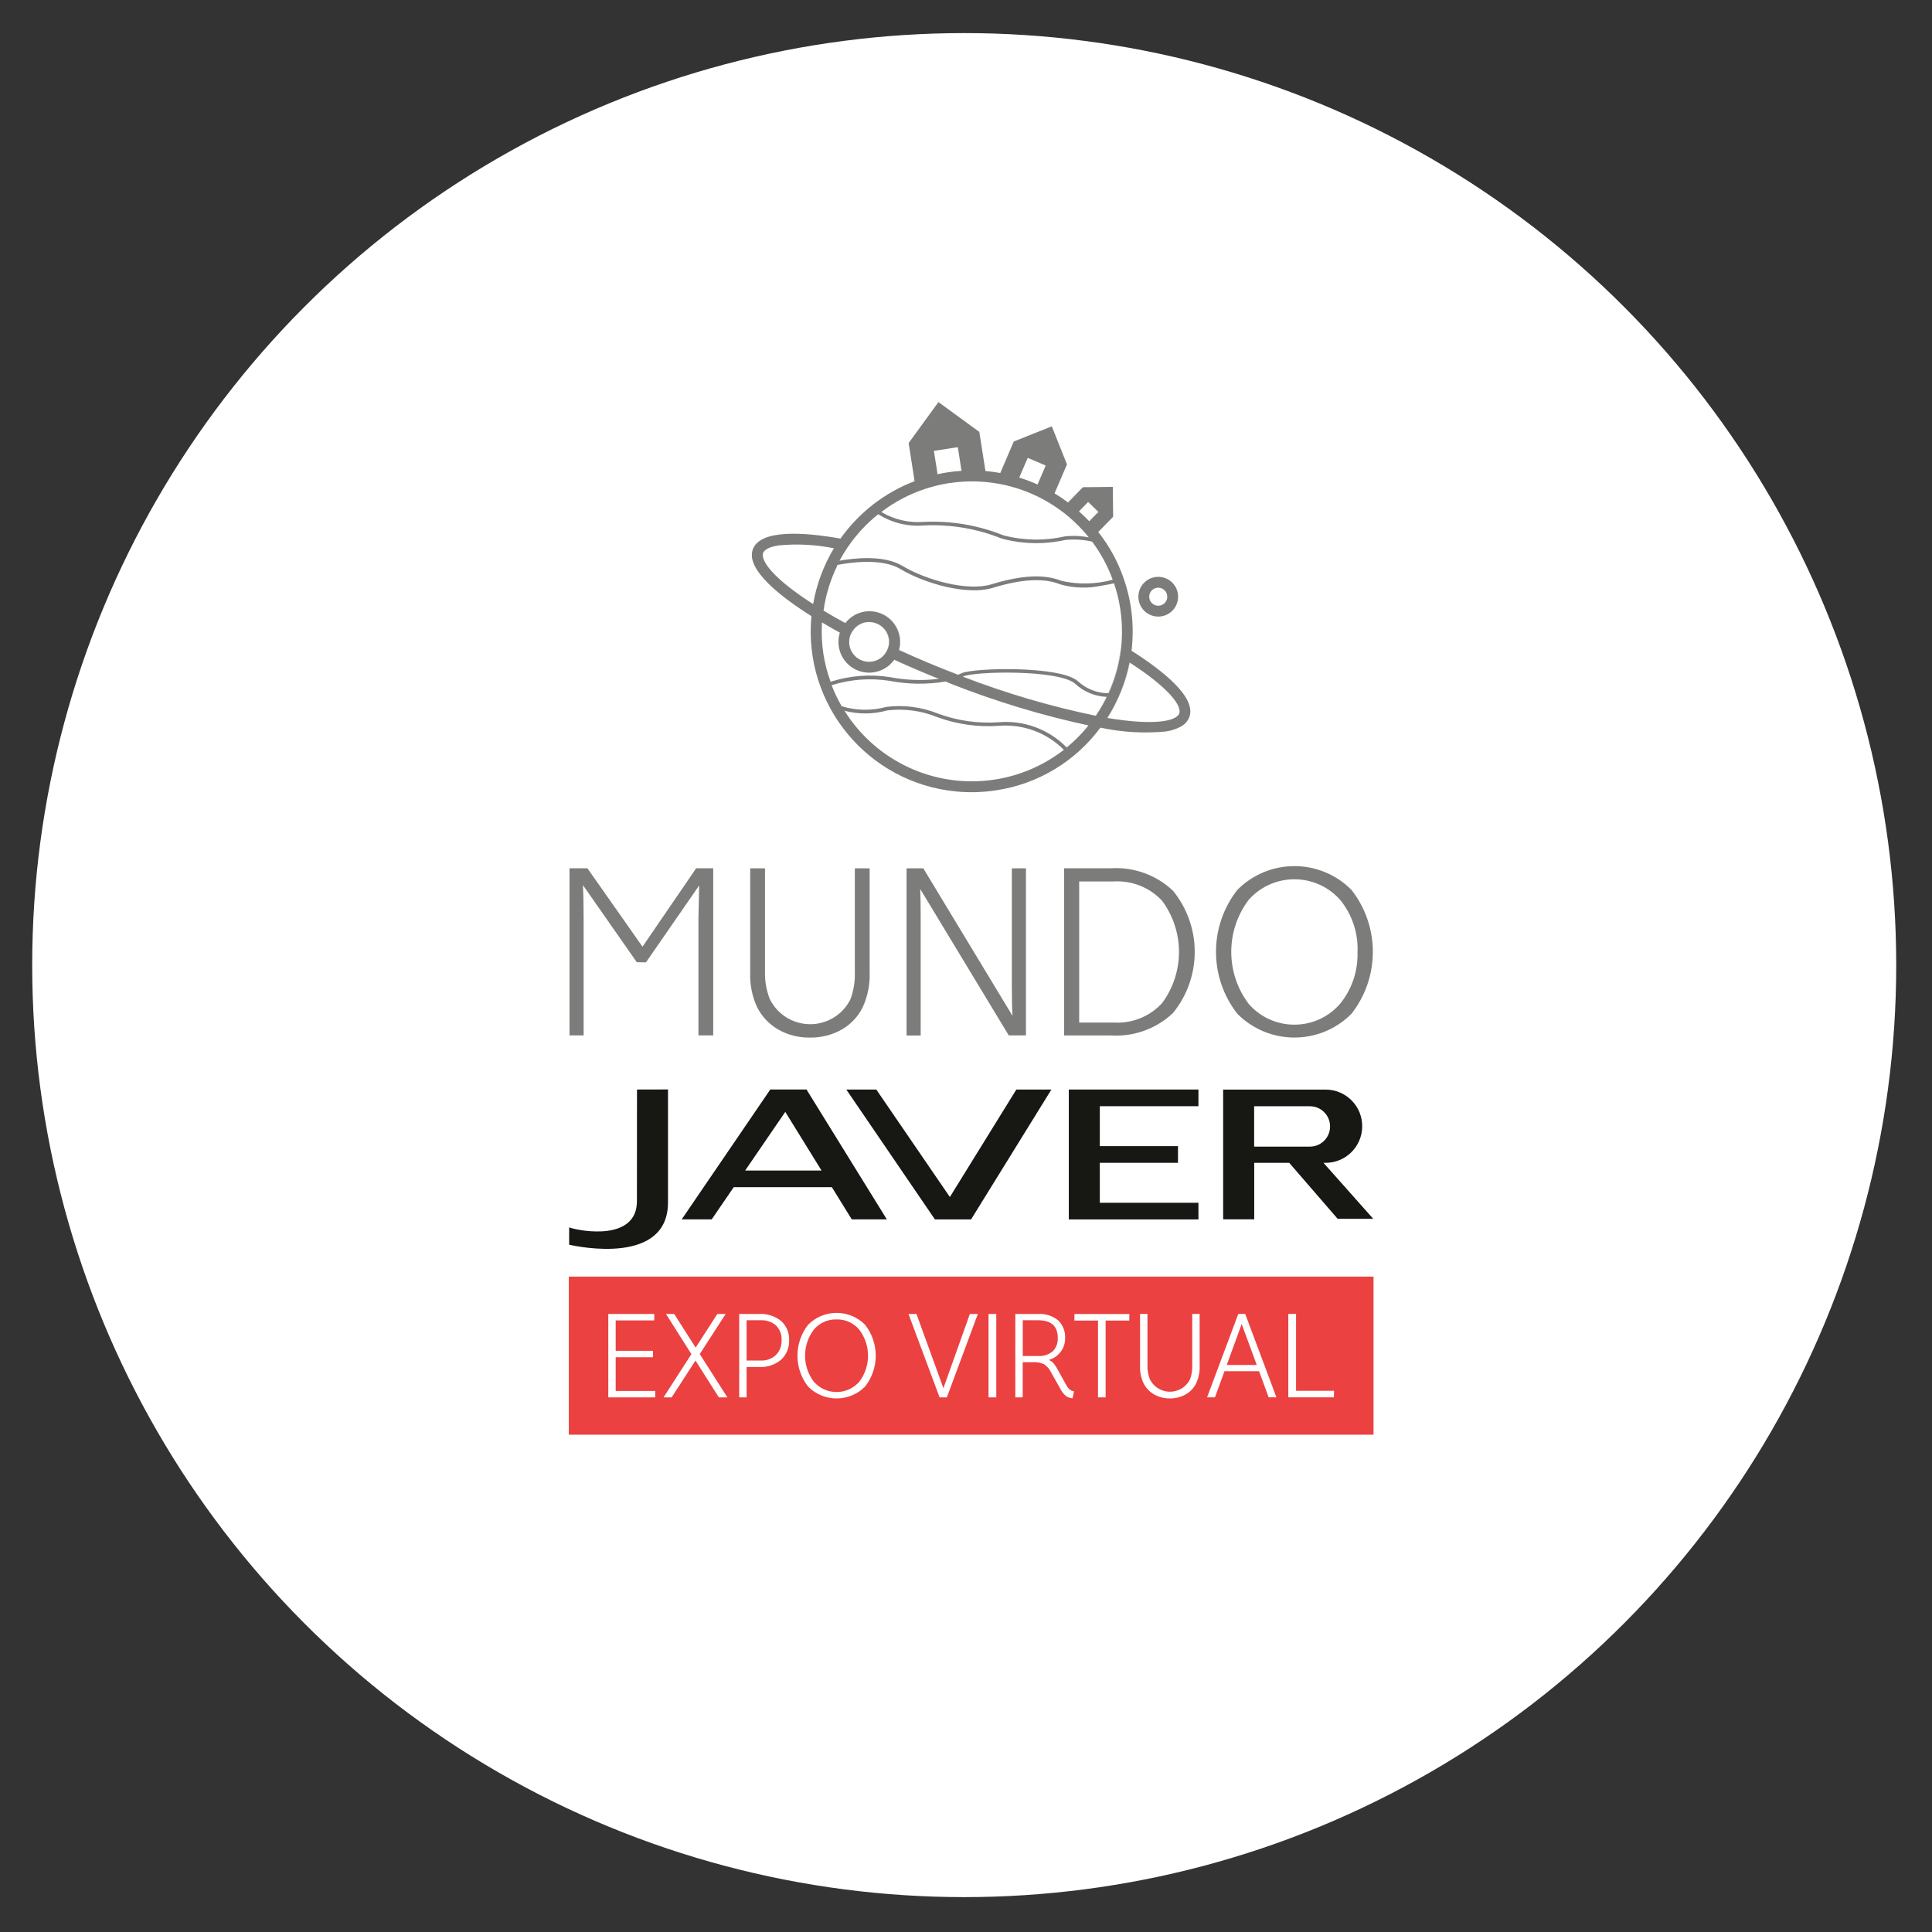 <?xml version="1.0" encoding="utf-8"?>
<!-- Generator: Adobe Illustrator 24.3.0, SVG Export Plug-In . SVG Version: 6.00 Build 0)  -->
<svg version="1.1" id="Layer_1" xmlns="http://www.w3.org/2000/svg" xmlns:xlink="http://www.w3.org/1999/xlink" x="0px" y="0px"
	 viewBox="0 0 1080 1080" style="enable-background:new 0 0 1080 1080;" xml:space="preserve">
<rect x="0" y="0" width="1080" height="1080" fill="#333333" stroke="none"/>
<style type="text/css">
	.st0{fill:#FFFFFF;}
	.st1{fill:#7C7C7B;}
	.st2{fill:#EB4141;}
	.st3{fill:#171714;}
</style>
<g transform="matrix(1, 0, 0, 1, 0, 0)">
	<circle id="Elipse_1-2" class="st0" cx="539" cy="539.5" r="521"/>
</g>
<g id="Grupo_20_1_" transform="translate(-179.326 -151.328)">
	<g id="Grupo_11_1_" transform="translate(247.375 240.32)">
		<path id="Trazado_22_1_" class="st1" d="M293.05,448.98l-5.13-0.09l-30.12-43.12c0.27,5.18,0.4,11.48,0.4,18.9v65.13h-7.89v-93.42
			h10.01l30.79,43.84l30-43.84h9.54v93.42h-8.27v-64.86l0.4-18.95L293.05,448.98z"/>
		<path id="Trazado_23_1_" class="st1" d="M362.28,469.52c6.14,12.46,21.23,17.58,33.69,11.44c4.88-2.4,8.84-6.32,11.31-11.17
			c1.85-4.9,2.71-10.11,2.53-15.35v-58.05h8.27v58.05c0.28,6.75-1.05,13.48-3.87,19.62c-2.58,5.24-6.67,9.59-11.75,12.48
			c-5.41,3.04-11.54,4.59-17.75,4.47c-6.19,0.12-12.3-1.42-17.68-4.47c-5.08-2.92-9.19-7.26-11.84-12.48
			c-2.81-6.1-4.14-12.77-3.87-19.48v-58.19h8.27v58.05C359.48,459.59,360.39,464.72,362.28,469.52z"/>
		<path id="Trazado_24_1_" class="st1" d="M505.47,396.39v93.42h-9.61l-49.51-81.85c0.17,3.56,0.26,8.83,0.27,15.79v66.1h-7.89
			v-93.45h9.35l49.9,82.51c-0.27-3.48-0.4-9.03-0.4-16.63v-65.87H505.47z"/>
		<path id="Trazado_25_1_" class="st1" d="M587.67,408.95c16.19,19.9,16.19,48.43,0,68.33c-9.36,8.85-21.98,13.39-34.84,12.54
			h-26.05v-93.44h26.05C565.69,395.54,578.31,400.1,587.67,408.95z M581.53,471.81c12.64-17.02,12.64-40.3,0-57.32
			c-6.98-7.44-16.91-11.38-27.09-10.74h-19.22v78.87h19.35c10.16,0.61,20.06-3.36,26.97-10.83L581.53,471.81z"/>
		<path id="Trazado_26_1_" class="st1" d="M687.43,408.46c15.93,20.34,15.93,48.92,0,69.26c-17.49,17.62-45.95,17.72-63.57,0.23
			c-0.08-0.07-0.15-0.15-0.22-0.23c-15.92-20.34-15.92-48.92,0-69.26c17.48-17.62,45.94-17.72,63.55-0.24
			C687.27,408.31,687.35,408.39,687.43,408.46z M690.83,443.1c0.4-10.56-3.06-20.9-9.74-29.09c-12.55-14.11-34.16-15.38-48.28-2.84
			c-1,0.89-1.95,1.84-2.84,2.84c-13.01,17.25-12.98,41.04,0.07,58.25c12.32,14.06,33.7,15.48,47.77,3.16c1.14-1,2.22-2.08,3.21-3.22
			c6.68-8.19,10.15-18.53,9.77-29.1L690.83,443.1z"/>
	</g>
	<g id="Grupo_12_1_" transform="translate(247.326 269.388)">
		<path id="Trazado_27_1_" class="st2" d="M617.76,644.96h16.77l-8.41-22.89L617.76,644.96z"/>
		<path id="Trazado_28_1_" class="st2" d="M399.7,619.51c-4.92-0.17-9.64,1.95-12.79,5.73c-6.5,8.6-6.5,20.47,0,29.07
			c6.14,7.03,16.81,7.74,23.84,1.61c0.57-0.5,1.11-1.04,1.61-1.61c6.51-8.58,6.51-20.45,0-29.03
			C409.25,621.51,404.58,619.39,399.7,619.51z"/>
		<path id="Trazado_29_1_" class="st2" d="M523.3,629.9c0-6.62-3.62-9.92-10.85-9.92h-8.72v19.98h8.33c3.07,0.25,6.12-0.72,8.49-2.7
			C522.44,635.3,523.44,632.63,523.3,629.9z"/>
		<path id="Trazado_30_1_" class="st2" d="M357.08,619.98h-7.73v22.51h7.73c3.23,0.19,6.39-0.95,8.75-3.16
			c2.11-2.21,3.23-5.2,3.09-8.26c0.15-3.02-0.96-5.96-3.06-8.12C363.45,620.83,360.29,619.76,357.08,619.98z"/>
		<path id="Trazado_31_1_" class="st2" d="M249.97,595.58v88.36h449.84v-88.36H249.97z M298.28,663.07h-26.24v-46.61h25.7v3.6
			h-21.57v16.98h20.85v3.6h-20.85v18.84h22.1L298.28,663.07z M333.84,663.07l-13.06-20.58l-13.32,20.58h-4.53l15.57-24.17
			l-14.21-22.45h4.59l11.99,18.81L333,616.45h4.67l-14.5,22.4l15.43,24.22H333.84z M368.73,641.96c-3.46,2.94-7.93,4.42-12.46,4.13
			h-6.92v16.98h-4.13v-46.61h11.05c4.51-0.29,8.96,1.14,12.46,3.99c2.97,2.75,4.58,6.67,4.4,10.72
			C373.28,635.23,371.68,639.16,368.73,641.96L368.73,641.96z M415.58,657.05c-8.73,8.79-22.94,8.84-31.73,0.11
			c-0.04-0.04-0.07-0.07-0.11-0.11c-7.95-10.15-7.95-24.42,0-34.57c8.73-8.79,22.94-8.84,31.73-0.11c0.04,0.04,0.07,0.07,0.11,0.11
			C423.53,632.63,423.53,646.9,415.58,657.05z M461.3,663.07h-4.07l-17.37-46.61h4.46l15.05,41.49l14.79-41.49h4.46L461.3,663.07z
			 M488.93,663.07h-4.33v-46.61h4.33V663.07z M531.58,663.56c-1.51-0.05-2.95-0.6-4.1-1.58c-1.14-1.09-2.09-2.36-2.8-3.77
			l-5.19-9.26c-0.86-1.75-2.15-3.25-3.76-4.36c-2.01-0.92-4.22-1.32-6.43-1.17h-5.6v19.65h-4.13v-46.61h12.39
			c4.19-0.33,8.35,0.96,11.62,3.6c2.65,2.63,4.04,6.26,3.83,9.99c0.05,2.8-0.88,5.53-2.63,7.73c-1.64,2.15-3.95,3.69-6.56,4.4
			c1.06,0.39,2.01,1.03,2.75,1.89c0.86,1.04,1.61,2.16,2.23,3.36l4.93,8.92c0.46,0.86,1.05,1.63,1.76,2.3
			c0.71,0.57,1.58,0.92,2.49,0.99L531.58,663.56z M563.3,620.14h-13.25v42.95h-4.26v-42.95H532.6v-3.66h30.7V620.14z M602.62,645.4
			c0.14,3.37-0.52,6.72-1.93,9.79c-1.29,2.61-3.33,4.78-5.86,6.23c-2.7,1.52-5.76,2.29-8.86,2.23c-3.09,0.06-6.14-0.71-8.83-2.23
			c-2.53-1.46-4.58-3.62-5.9-6.23c-1.41-3.04-2.07-6.38-1.93-9.73v-29.03h4.13v28.97c-0.06,2.57,0.4,5.13,1.33,7.52
			c3.07,6.22,10.59,8.77,16.81,5.7c2.43-1.2,4.4-3.15,5.63-5.56c0.92-2.44,1.35-5.05,1.26-7.66v-28.97h4.14V645.4z M641.18,663.05
			l-5.35-14.59h-19.34l-5.33,14.59h-4.4l17.45-46.61h3.87l17.45,46.61H641.18z M677.68,663.05h-25.51v-46.61h4.33v42.96h21.24
			L677.68,663.05z"/>
	</g>
	<g id="Grupo_18_1_" transform="translate(260.295 207.461)">
		<g id="Grupo_13_1_" transform="translate(10.049 18.234)">
			<path id="Trazado_32_1_" class="st1" d="M408.77,294.36l-0.12,0.21l0.09-0.09c8.14,3.71,16.42,7.26,24.85,10.66
				c12.65,5.09,0,0,0.06,0c0.06-0.01,0.12-0.01,0.18,0C425.34,301.73,416.95,298.14,408.77,294.36z M528.01,327
				c-0.15,0.24-0.3,0.44-0.44,0.66l0.47-0.66H528.01z"/>
		</g>
		<g id="Grupo_14_1_" transform="translate(0)">
			<path id="Trazado_33_1_" class="st1" d="M379.31,285.1c1.19-8.49,3.68-16.74,7.39-24.47c0.15-0.32,0.32-0.66,0.51-0.98
				c-0.06,0-0.09,0-0.12,0c-0.21,0.35-0.39,0.72-0.54,1.1c-0.62,1.31-1.25,2.68-1.81,4.04s-1.1,2.76-1.58,4.13
				c-0.36,1.04-0.71,2.11-1.04,3.16c-0.18,0.54-0.32,1.07-0.47,1.58c-0.18,0.54-0.33,1.08-0.44,1.63c-0.3,1.07-0.57,2.14-0.79,3.24
				c-0.47,2.17-0.89,4.37-1.19,6.56c0.74,0.47,1.48,0.92,2.26,1.4l3.74,2.19c2.02,1.16,4.07,2.37,6.15,3.47c0,0,0,0,0.06-0.06
				C387.26,289.85,383.2,287.51,379.31,285.1z M395.29,297.13c-0.1,0.13-0.18,0.27-0.24,0.42c-0.18,0.34-0.34,0.7-0.47,1.07
				c-0.06,0.12-0.11,0.25-0.15,0.39l0.74-1.45c1.22-2.31,3.2-4.13,5.61-5.14c-2.33,0.88-4.29,2.54-5.53,4.7L395.29,297.13z
				 M403.18,291.72c-0.25,0.03-0.5,0.09-0.74,0.18c0.28-0.09,0.57-0.15,0.86-0.18H403.18z M402.39,285.72
				c-0.04-0.01-0.08-0.01-0.12,0c0.44-0.06,0.89-0.12,1.33-0.15c-0.43,0.02-0.87,0.07-1.29,0.16L402.39,285.72z M403.32,291.72
				c1.01-0.15,2.03-0.15,3.03,0c-1.03-0.17-2.08-0.17-3.11,0.01L403.32,291.72z M453.35,320.55c-10.74-4.13-21.41-8.61-31.74-13.33
				c2.52-9.1-2.82-18.52-11.92-21.04c-0.54-0.15-1.09-0.27-1.65-0.37c7.16,1.34,12.71,7.05,13.84,14.25c0.39,2.37,0.25,4.8-0.42,7.1
				c10.36,4.74,21.02,9.24,31.77,13.42c0.42,0.15,0.83,0.32,1.25,0.47l0,0c0,0,0.06,0,0.09,0c-0.46-0.17-0.88-0.35-1.29-0.5
				L453.35,320.55z M379.31,285.1c1.19-8.49,3.68-16.74,7.39-24.47c0.15-0.32,0.32-0.66,0.51-0.98c-0.06,0-0.09,0-0.12,0
				c-0.21,0.35-0.39,0.72-0.54,1.1c-0.62,1.31-1.25,2.68-1.81,4.04s-1.1,2.76-1.58,4.13c-0.36,1.04-0.71,2.11-1.04,3.16
				c-0.18,0.54-0.32,1.07-0.47,1.58c-0.18,0.54-0.33,1.08-0.44,1.63c-0.3,1.07-0.57,2.14-0.79,3.24c-0.47,2.17-0.89,4.37-1.19,6.56
				c0.74,0.47,1.48,0.92,2.26,1.4l3.74,2.19c2.02,1.16,4.07,2.37,6.15,3.47c0,0,0,0,0.06-0.06
				C387.26,289.85,383.2,287.51,379.31,285.1z M395.29,297.13c-0.1,0.13-0.18,0.27-0.24,0.42c-0.18,0.34-0.34,0.7-0.47,1.07
				c-0.06,0.12-0.11,0.25-0.15,0.39l0.74-1.45c1.22-2.31,3.2-4.13,5.61-5.14c-2.33,0.88-4.29,2.54-5.53,4.7L395.29,297.13z
				 M403.18,291.72c-0.25,0.03-0.5,0.09-0.74,0.18c0.28-0.09,0.57-0.15,0.86-0.18H403.18z M402.39,285.72
				c-0.04-0.01-0.08-0.01-0.12,0c0.44-0.06,0.89-0.12,1.33-0.15c-0.43,0.02-0.87,0.07-1.29,0.16L402.39,285.72z M403.32,291.72
				c1.01-0.15,2.03-0.15,3.03,0c-1.03-0.17-2.08-0.17-3.11,0.01L403.32,291.72z M453.35,320.55c-10.74-4.13-21.41-8.61-31.74-13.33
				c2.52-9.1-2.82-18.52-11.92-21.04c-0.54-0.15-1.09-0.27-1.65-0.37c7.16,1.34,12.71,7.05,13.84,14.25c0.39,2.37,0.25,4.8-0.42,7.1
				c10.36,4.74,21.02,9.24,31.77,13.42c0.42,0.15,0.83,0.32,1.25,0.47l0,0c0,0,0.06,0,0.09,0c-0.46-0.17-0.88-0.35-1.29-0.5
				L453.35,320.55z M379.31,285.1c1.19-8.49,3.68-16.74,7.39-24.47c0.15-0.32,0.32-0.66,0.51-0.98c-0.06,0-0.09,0-0.12,0
				c-0.21,0.35-0.39,0.72-0.54,1.1c-0.62,1.31-1.25,2.68-1.81,4.04s-1.1,2.76-1.58,4.13c-0.36,1.04-0.71,2.11-1.04,3.16
				c-0.18,0.54-0.32,1.07-0.47,1.58c-0.18,0.54-0.33,1.08-0.44,1.63c-0.3,1.07-0.57,2.14-0.79,3.24c-0.51,2.16-0.91,4.35-1.19,6.56
				l0,0c0.74,0.44,1.48,0.92,2.26,1.37l3.74,2.19c2.02,1.16,4.07,2.37,6.15,3.47c0,0,0,0,0.06-0.06
				C387.26,289.85,383.2,287.51,379.31,285.1z M395.29,297.13c-0.1,0.13-0.18,0.27-0.24,0.42c-0.18,0.34-0.34,0.7-0.47,1.07
				c-0.06,0.12-0.11,0.25-0.15,0.39l0.74-1.45c1.22-2.31,3.2-4.13,5.61-5.14c-2.33,0.88-4.29,2.54-5.53,4.7L395.29,297.13z
				 M403.18,291.72c-0.25,0.03-0.5,0.09-0.74,0.18c0.28-0.09,0.57-0.15,0.86-0.18H403.18z M402.39,285.72
				c-0.04-0.01-0.08-0.01-0.12,0c0.44-0.06,0.89-0.12,1.33-0.15c-0.43,0.02-0.87,0.07-1.29,0.16L402.39,285.72z M403.32,291.72
				c1.01-0.15,2.03-0.15,3.03,0c-1.03-0.17-2.08-0.17-3.11,0.01L403.32,291.72z M550.49,314.11c-2.19,11.03-6.41,21.56-12.44,31.05
				c0.03-0.01,0.06-0.01,0.09,0c6.03-9.48,10.26-19.99,12.47-31c0,0-0.17-0.02-0.2-0.05L550.49,314.11z M457.34,322.06
				c0,0-0.06,0-0.12,0.06c24.14,9.3,49.01,16.61,74.35,21.85l0,0c-25.32-5.26-50.17-12.58-74.3-21.9L457.34,322.06z M453.33,320.55
				c-10.74-4.13-21.41-8.61-31.74-13.33c2.52-9.1-2.82-18.52-11.92-21.04c-0.54-0.15-1.09-0.27-1.65-0.37
				c7.16,1.34,12.71,7.05,13.84,14.25c0.39,2.37,0.25,4.8-0.42,7.1c10.36,4.74,21.02,9.24,31.77,13.42
				c0.42,0.15,0.83,0.32,1.25,0.47l0,0c0,0,0.06,0,0.09,0c-0.44-0.17-0.86-0.35-1.28-0.5L453.33,320.55z M379.31,285.1
				c1.19-8.49,3.68-16.74,7.39-24.47c0.15-0.32,0.32-0.66,0.51-0.98c-0.06,0-0.09,0-0.12,0c-0.21,0.35-0.39,0.72-0.54,1.1
				c-0.62,1.31-1.25,2.68-1.81,4.04s-1.1,2.76-1.58,4.13c-0.36,1.04-0.71,2.11-1.04,3.16c-0.18,0.54-0.32,1.07-0.47,1.58
				c-0.18,0.54-0.33,1.08-0.44,1.63c-0.3,1.07-0.57,2.14-0.79,3.24c-0.47,2.17-0.89,4.37-1.19,6.56c0.74,0.47,1.48,0.92,2.26,1.4
				l3.74,2.19c2.02,1.16,4.07,2.37,6.15,3.47c0,0,0,0,0.06-0.06C387.26,289.85,383.2,287.51,379.31,285.1z M395.29,297.13
				c-0.1,0.13-0.18,0.27-0.24,0.42c-0.18,0.34-0.34,0.7-0.47,1.07c-0.06,0.12-0.11,0.25-0.15,0.39l0.74-1.45
				c1.22-2.31,3.2-4.13,5.61-5.14c-2.33,0.88-4.29,2.54-5.53,4.7L395.29,297.13z M403.18,291.72c-0.25,0.03-0.5,0.09-0.74,0.18
				c0.28-0.09,0.57-0.15,0.86-0.18H403.18z M402.39,285.72c-0.04-0.01-0.08-0.01-0.12,0c0.44-0.06,0.89-0.12,1.33-0.15
				c-0.43,0.02-0.87,0.07-1.29,0.16L402.39,285.72z M403.32,291.72c1.01-0.15,2.03-0.15,3.03,0c-1.03-0.17-2.08-0.17-3.11,0.01
				L403.32,291.72z M453.35,320.55c-10.74-4.13-21.41-8.61-31.74-13.33c2.52-9.1-2.82-18.52-11.92-21.04
				c-0.54-0.15-1.09-0.27-1.65-0.37c7.16,1.34,12.71,7.05,13.84,14.25c0.39,2.37,0.25,4.8-0.42,7.1
				c10.36,4.74,21.02,9.24,31.77,13.42c0.42,0.15,0.83,0.32,1.25,0.47l0,0c0,0,0.06,0,0.09,0c-0.46-0.17-0.88-0.35-1.29-0.5
				L453.35,320.55z"/>
			<path id="Trazado_34_1_" class="st1" d="M551.57,307.64c0.98-8.23,0.83-16.55-0.44-24.73c-0.84-5.33-2.16-10.58-3.95-15.68
				c-3.24-9.4-8.05-18.18-14.21-25.98l8.31-8.49l-0.18-16.72l-16.72,0.18l-8.31,8.52c-2.42-1.83-4.94-3.52-7.54-5.08l6.95-16.21
				l-8.49-21.26l-21.26,8.49l-7.54,17.6c-2.73-0.51-5.53-0.86-8.28-1.1l-3.44-21.88l-22.84-16.66l-16.66,22.89l3.32,21.31
				c-16.67,6.37-31.09,17.54-41.42,32.1c-20.33-3.59-44.62-5.26-48.94,5.85c-4.32,11.11,15,26.37,32.69,37.5
				c-4.7,49.44,31.57,93.33,81.02,98.03c7.46,0.71,14.99,0.48,22.39-0.68c23.23-3.53,44.12-16.1,58.11-34.98
				c0.05,0.02,0.1,0.02,0.15,0c11.89,2.54,24.09,3.26,36.19,2.14c2.97-0.38,5.86-1.29,8.52-2.68c2.17-1.11,3.88-2.97,4.81-5.23
				C588.15,333.83,569.09,318.75,551.57,307.64z M527.32,224.45l5.73,5.58l-5.14,5.23c-1.84-1.96-3.74-3.8-5.73-5.53L527.32,224.45z
				 M493.55,199.8l10.03,4.31l-4.55,10.6c-3.33-1.51-6.76-2.8-10.26-3.86L493.55,199.8z M441.09,195.91l13.36-2.08l2.08,13.24
				c-2.7,0.15-5.41,0.47-8.11,0.89c-1.78,0.27-3.54,0.62-5.29,1.01L441.09,195.91z M449.05,214.02c0.09,0,0.21,0,0.3-0.06
				c0.09-0.06,0.27,0,0.39-0.06s0.18,0,0.27,0c29.45-4.42,59.03,7.15,77.67,30.38c-4.44-0.88-8.99-1.07-13.48-0.56
				c-11.32,2.56-23.1,2.34-34.32-0.62c-14.12-5.67-29.3-8.23-44.51-7.48c-8.27,0.63-16.54-1.3-23.68-5.53
				C422.62,221.73,435.46,216.22,449.05,214.02L449.05,214.02z M392.84,249.86c4.74-7.01,10.51-13.25,17.13-18.53
				c7.59,4.8,16.53,7,25.47,6.27c14.91-0.73,29.8,1.78,43.65,7.37c11.58,3.09,23.72,3.34,35.42,0.74c5.02-0.51,10.08-0.2,15,0.92
				l0,0c4.88,6.49,8.76,13.67,11.52,21.31c-9.31,2.56-19.12,2.78-28.54,0.66c-9.56-3.89-22.39-3.27-39.22,1.9
				c-13.33,4.07-36.31-2.23-49.91-10.36c-10.26-6.17-26.9-4.28-35.03-2.85C389.69,254.73,391.2,252.25,392.84,249.86L392.84,249.86z
				 M387.06,259.65c0,0,0.06,0,0.12,0c7.16-1.37,24.88-3.89,35.15,2.29c14.01,8.38,37.71,14.82,51.55,10.57
				c16.39-5.02,28.77-5.67,37.89-1.96c7.46,2.1,15.31,2.35,22.89,0.74c2.82-0.44,5.31-0.95,7.1-1.37c1.55,4.53,2.71,9.19,3.44,13.92
				c1.09,6.89,1.31,13.89,0.66,20.84v0.27c-0.12,1.25-0.24,2.49-0.42,3.74c-1.14,7.85-3.39,15.5-6.68,22.71h-0.12
				c-6.3-0.05-12.36-2.43-17.01-6.68c-9.74-8.9-59.14-7.57-65.2-4.45c-0.59,0.3-1.19,0.56-1.82,0.79c0,0-0.06,0-0.09,0l0,0
				c-0.42-0.15-0.83-0.32-1.25-0.47c-10.74-4.16-21.41-8.64-31.77-13.42c0.67-2.31,0.81-4.73,0.42-7.1
				c-1.13-7.2-6.67-12.91-13.84-14.25c-1.46-0.26-2.94-0.33-4.42-0.21c-0.44,0-0.89,0.09-1.33,0.15c-0.27,0.04-0.53,0.09-0.79,0.15
				c-0.28,0.05-0.56,0.12-0.83,0.21c-0.12,0-0.25,0.03-0.36,0.09c-0.54,0.15-1.06,0.33-1.58,0.54c-0.83,0.3-1.62,0.69-2.37,1.16
				c-1.85,1.11-3.48,2.55-4.81,4.25l0,0c-0.06,0-0.09,0-0.06,0.06c-2.08-1.13-4.13-2.31-6.15-3.47l-3.74-2.19
				c-0.79-0.44-1.52-0.92-2.26-1.37l0,0c0.28-2.21,0.68-4.4,1.19-6.56c0.2-1.09,0.47-2.17,0.79-3.24c0.12-0.55,0.26-1.1,0.44-1.63
				c0.15-0.54,0.3-1.07,0.47-1.58c0.3-1.07,0.66-2.11,1.04-3.16c0.47-1.37,1.01-2.76,1.58-4.13c0.57-1.37,1.16-2.73,1.81-4.04
				C386.81,260.44,386.92,260.05,387.06,259.65L387.06,259.65z M415.56,306v0.06l-0.71,1.45c-2.65,5.53-9.28,7.87-14.82,5.22
				c-3.3-1.58-5.61-4.69-6.17-8.3c-0.22-1.47-0.15-2.96,0.21-4.4c0.07-0.32,0.17-0.64,0.3-0.95c-0.01-0.03-0.01-0.06,0-0.09
				c0.04-0.13,0.09-0.26,0.15-0.39c0.13-0.37,0.29-0.72,0.47-1.07c0.06-0.15,0.14-0.29,0.24-0.42c1.24-2.17,3.19-3.84,5.53-4.74
				c0.52-0.24,1.07-0.41,1.63-0.51c0.24-0.09,0.49-0.15,0.74-0.18h0.12c1-0.16,2.03-0.16,3.03,0c0.31,0.01,0.62,0.06,0.92,0.15
				c0.27,0.05,0.53,0.12,0.79,0.21c0.25,0.06,0.5,0.14,0.74,0.24c0.07,0.02,0.14,0.05,0.21,0.09c0.29,0.09,0.57,0.21,0.83,0.36
				c0.25,0.11,0.48,0.24,0.71,0.39c0.36,0.21,0.71,0.44,1.04,0.66c2.41,1.7,4.02,4.3,4.45,7.22c0.27,1.69,0.12,3.41-0.42,5.03
				L415.56,306z M345.64,252.94c0.69-1.78,3.35-3.35,8.46-4.16c10.38-1.03,20.86-0.5,31.09,1.58c-5.77,9.59-9.71,20.17-11.61,31.2
				C350.63,266.85,344.09,256.96,345.64,252.94L345.64,252.94z M379.37,309.78c-0.92-5.95-1.21-11.98-0.86-17.99
				c3.24,1.96,6.59,3.86,9.98,5.73c-0.01,0.03-0.01,0.06,0,0.09c-0.12,0.39-0.24,0.79-0.32,1.18c-0.09,0.39-0.18,0.83-0.24,1.28
				c-0.1,0.43-0.15,0.87-0.15,1.31c0,0.42-0.06,0.86-0.06,1.28c0,0.9,0.06,1.81,0.21,2.7c1.44,9.35,10.18,15.77,19.53,14.33
				c0.6-0.09,1.19-0.22,1.78-0.37c0.6-0.14,1.18-0.33,1.75-0.57c0.5-0.18,0.98-0.39,1.45-0.62c0.55-0.24,1.08-0.53,1.58-0.86
				c0.38-0.2,0.73-0.44,1.07-0.71c0.59-0.42,1.15-0.89,1.67-1.4c0.45-0.42,0.86-0.86,1.25-1.33c0.14-0.12,0.25-0.26,0.36-0.42
				l0.3-0.39c0.07-0.06,0.12-0.13,0.15-0.21l0.12-0.21c8.16,3.77,16.58,7.37,25.06,10.74c-0.06-0.01-0.12-0.01-0.18,0h-0.06
				c-9.06,1.11-18.24,0.79-27.19-0.95c-11.12-1.75-22.51-0.87-33.23,2.58C381.54,320.05,380.21,314.96,379.37,309.78L379.37,309.78z
				 M475.15,379.64c-33.19,5.15-66.25-9.98-84.05-38.45c7.86,2.06,16.13,1.99,23.96-0.21c9.42-1.13,18.97,0.15,27.76,3.71
				c11.12,4.1,22.98,5.77,34.8,4.9c13.42-1.03,26.61,3.88,36.11,13.42C502.49,371.75,489.21,377.47,475.15,379.64L475.15,379.64z
				 M515.33,361.71c-9.93-10.15-23.89-15.32-38.03-14.1c-11.53,0.81-23.1-0.84-33.94-4.84c-9.15-3.69-19.1-4.98-28.89-3.74
				c-8.18,2.24-16.83,2.11-24.94-0.39c-2.19-3.75-4.06-7.67-5.61-11.73c10.38-3.29,21.37-4.14,32.13-2.49
				c10.38,2.02,21.04,2.17,31.47,0.44h0.15c1.13,0.47,2.14,0.92,3.27,1.37c24.85,9.78,50.46,17.53,76.57,23.16
				C523.88,353.9,519.79,358.04,515.33,361.71L515.33,361.71z M531.63,343.98c-0.03,0.01-0.06,0.01-0.09,0l0,0
				c-25.34-5.24-50.2-12.55-74.35-21.85c0.06,0,0.09,0,0.12-0.06c5.7-2.97,53.89-4.1,62.88,4.13c4.77,4.41,10.97,6.97,17.46,7.22
				h0.12C535.97,337.08,533.92,340.61,531.63,343.98L531.63,343.98z M537.63,345.89c0.15-0.21,0.3-0.42,0.44-0.66l0,0L537.63,345.89
				z M578.22,342.73c-1.58,4.07-13.06,6.98-40.14,2.49c-0.03-0.01-0.06-0.01-0.09,0c6.03-9.49,10.25-20.02,12.44-31.05
				c0,0,0.09,0.06,0.12,0.09c20.67,13.36,27.88,22.66,27.88,27.26c0,0.41-0.07,0.81-0.22,1.19L578.22,342.73z"/>
		</g>
		<g id="Grupo_15_1_" transform="translate(24.342 17.264)">
			<path id="Trazado_35_1_" class="st1" d="M513.72,327.97c-0.15,0.24-0.3,0.44-0.44,0.66l0.47-0.66H513.72z M513.28,316.13
				c-1.77,3.65-3.81,7.18-6.09,10.54c0.03,0.01,0.06,0.01,0.09,0c2.28-3.38,4.33-6.91,6.12-10.57L513.28,316.13z M520.88,291.39
				c-1.13,7.85-3.38,15.5-6.68,22.71h0.12c3.29-7.22,5.54-14.86,6.68-22.71c0.18-1.25,0.3-2.49,0.42-3.74L520.88,291.39z"/>
		</g>
		<g id="Grupo_16_1_" transform="translate(6.589 15.105)">
			<path id="Trazado_36_1_" class="st1" d="M384.8,277.01L384.8,277.01c1.33-1.7,2.96-3.13,4.81-4.25
				C387.74,273.85,386.11,275.29,384.8,277.01z M409.36,285.88c-0.44-2.91-2.04-5.52-4.45-7.22c2.32,1.76,3.87,4.34,4.33,7.22
				c0.35,2.23,0.01,4.51-0.98,6.54l0.71-1.45v-0.09C409.5,289.26,409.63,287.56,409.36,285.88L409.36,285.88z"/>
		</g>
		<g id="Grupo_17_1_" transform="translate(27.364 12.372)">
			<path id="Trazado_37_1_" class="st1" d="M540.87,276.03c-6.06,0.96-11.75-3.18-12.7-9.24c-0.96-6.06,3.18-11.75,9.24-12.7
				c3.48-0.55,7.01,0.58,9.52,3.05c4.37,4.31,4.42,11.35,0.11,15.72C545.38,274.55,543.22,275.66,540.87,276.03z M538.34,260.07
				c-2.76,0.44-4.63,3.03-4.19,5.78c0.39,2.46,2.53,4.27,5.02,4.26c2.79-0.02,5.03-2.3,5.01-5.09c-0.02-2.79-2.3-5.03-5.09-5.01l0,0
				C538.84,260.01,538.59,260.03,538.34,260.07z"/>
		</g>
	</g>
	<g id="Grupo_19_1_" transform="translate(247.351 256.138)">
		<path id="Trazado_38_1_" class="st3" d="M408.12,576.83h19.6l-44.92-72.62h-20.22l-49.53,72.62h16.77l12.32-18.01h54.84
			L408.12,576.83z M348.52,549.52l22.43-32.78l20.26,32.78H348.52z"/>
		<path id="Trazado_39_1_" class="st3" d="M421.82,504.24l41.14,60.09l37.16-60.09h19.6l-44.92,72.62h-20.2l-49.54-72.62H421.82z"/>
		<path id="Trazado_40_1_" class="st3" d="M601.91,513.55v-9.31h-72.47v72.62h72.47v-9.31h-55.13V545.2h43.7v-9.31h-43.7v-22.33
			H601.91z"/>
		<path id="Trazado_41_1_" class="st3" d="M671.82,545.22h0.88c11.31,0.16,20.6-8.88,20.76-20.19c0.16-11.31-8.88-20.6-20.19-20.76
			c-0.26,0-0.52,0-0.77,0h-56.78v72.52h17.37v-31.58h19.56l27.09,31.31h19.89L671.82,545.22z M633.05,536.17v-22.58h31.13
			c6.23-0.02,11.3,5.02,11.32,11.25c0.02,6.23-5.02,11.3-11.25,11.32c-0.02,0-0.05,0-0.07,0H633.05z"/>
		<path id="Trazado_42_1_" class="st3" d="M288.06,504.24c0,0-0.04,39.29-0.04,62.68c-0.27,22.21-31.62,16.58-37.89,14.4v9.66
			c5.41,1.26,55.26,11.45,55.26-23.63V504.2L288.06,504.24z"/>
	</g>
</g>
</svg>
